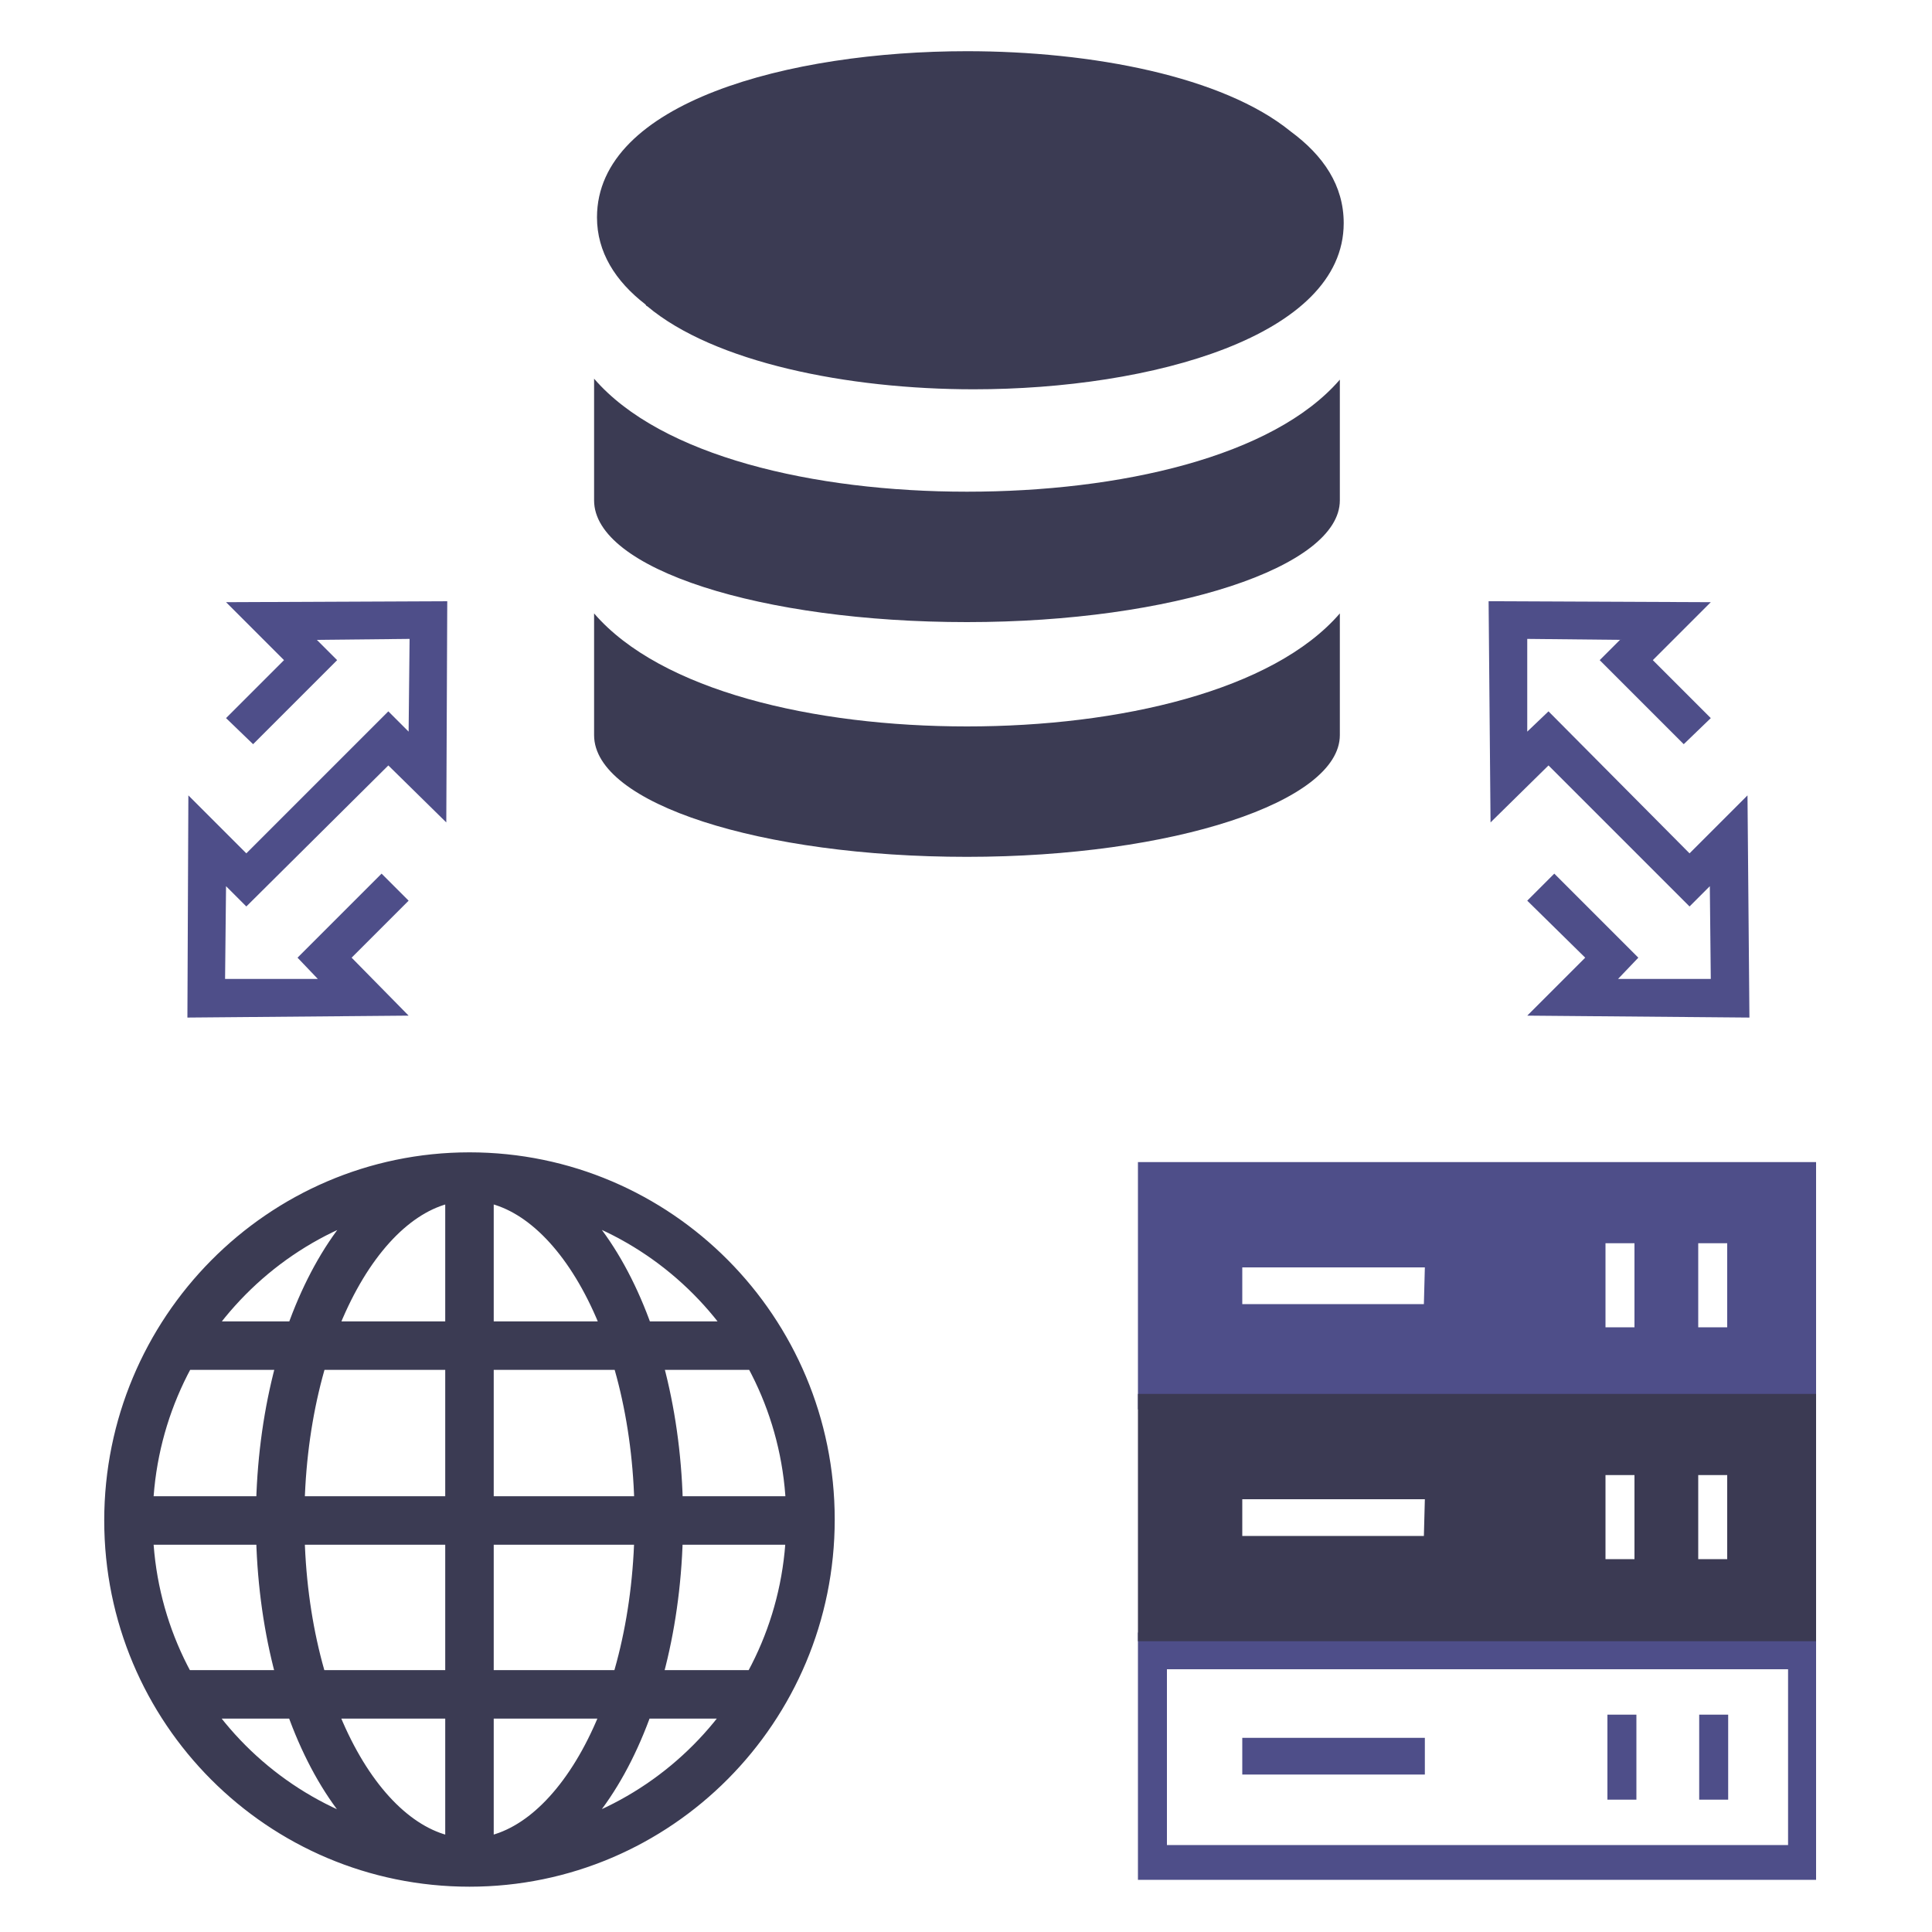 <?xml version="1.0" encoding="utf-8"?>
<!-- Generator: Adobe Illustrator 18.1.1, SVG Export Plug-In . SVG Version: 6.00 Build 0)  -->
<svg version="1.1" id="Layer_1" xmlns="http://www.w3.org/2000/svg" xmlns:xlink="http://www.w3.org/1999/xlink" x="0px" y="0px"
	 viewBox="0 0 200 200" enable-background="new 0 0 200 200" xml:space="preserve">
<g>
	<rect x="128.6" y="179.9" fill="#4E4E89" width="18.9" height="3.8"/>
	<g transform="translate(0,-952.362)">
		<polygon fill="#4E4E89" points="19.4,1057.7 19.5,1034.7 25.5,1040.7 40.2,1026 42.3,1028.1 42.4,1018.5 32.8,1018.6 34.9,1020.7 
			26.2,1029.4 23.4,1026.7 29.4,1020.7 23.4,1014.7 46.3,1014.6 46.2,1037.5 40.2,1031.6 25.5,1046.2 23.4,1044.1 23.3,1053.7 
			32.9,1053.7 30.8,1051.5 39.5,1042.8 42.3,1045.6 36.4,1051.5 42.3,1057.5 		"/>
	</g>
	<g transform="translate(0,-952.362)">
		<polygon fill="#4E4E89" points="181.1,1057.7 158.1,1057.5 164.1,1051.5 158.1,1045.6 160.9,1042.8 169.6,1051.5 167.5,1053.7 
			177.1,1053.7 177,1044.1 174.9,1046.2 160.3,1031.6 154.3,1037.5 154.1,1014.6 177.1,1014.7 171.1,1020.7 177.1,1026.7 
			174.3,1029.4 165.6,1020.7 167.7,1018.6 158.1,1018.5 158.1,1028.1 160.3,1026 174.9,1040.7 180.9,1034.7 		"/>
	</g>
	<path fill="none" stroke="#3B3B53" stroke-width="5.02" stroke-miterlimit="10" d="M48.6,121.8c19.5,0,35.3,15.9,35.3,35.5
		s-15.8,35.5-35.3,35.5S13.3,177,13.3,157.4S29.1,121.8,48.6,121.8z M48.6,121.8c10.8,0,19.6,15.9,19.6,35.5s-8.8,35.5-19.6,35.5
		S29,177,29,157.4S37.8,121.8,48.6,121.8z M48.6,194.2v-73.6 M17.8,175.4h61.6 M12,157.4h73.2 M17.8,139.3h61.6"/>
	<g>
		<path fill="#3B3B53" d="M100.1,75.2c-15.9,0-31.7-3.7-38.6-11.7v12.6c0,7.1,17.3,12.6,38.6,12.6s38.6-5.7,38.6-12.6V63.5
			C131.8,71.5,115.9,75.2,100.1,75.2z"/>
		<path fill="#3B3B53" d="M100.1,50.9c-15.9,0-31.7-3.7-38.6-11.7v12.6c0,7.1,17.3,12.6,38.6,12.6s38.6-5.7,38.6-12.6V39.3
			C131.8,47.3,115.9,50.9,100.1,50.9z"/>
		<path fill="#3B3B53" d="M139.1,23.1c0,11.7-19.9,17.2-38.3,17.2c-13.1,0-26.9-2.8-33.8-8.6c-0.1,0-0.1-0.1-0.2-0.2
			c-3.1-2.4-5-5.4-5-9c0-11.9,19.9-17.2,38.3-17.2c12.9,0,26.5,2.6,33.5,8.3C137,16.1,139.1,19.2,139.1,23.1z"/>
	</g>
	<g>
		<path fill="#4E4E89" d="M117.8,194.6H188V169h-70.2V194.6z M120.8,172.8h64.3V191h-64.3V172.8z"/>
		<path fill="#4E4E89" d="M117.8,120.3v25.6H188v-25.6H117.8z M147.4,135h-18.8v-3.8h18.9L147.4,135L147.4,135z M169.2,137.4h-3
			v-8.7h3V137.4z M178.8,137.4h-3v-8.7h3V137.4z"/>
		<rect x="175.9" y="177.5" fill="#4E4E89" width="3" height="8.8"/>
		<rect x="166.4" y="177.5" fill="#4E4E89" width="3" height="8.8"/>
		<path fill="#3B3A53" d="M117.8,144.3v25.6H188v-25.6H117.8z M147.4,159h-18.8v-3.8h18.9L147.4,159L147.4,159z M169.2,161.4h-3
			v-8.7h3V161.4z M178.8,161.4h-3v-8.7h3V161.4z"/>
	</g>
</g>
</svg>
